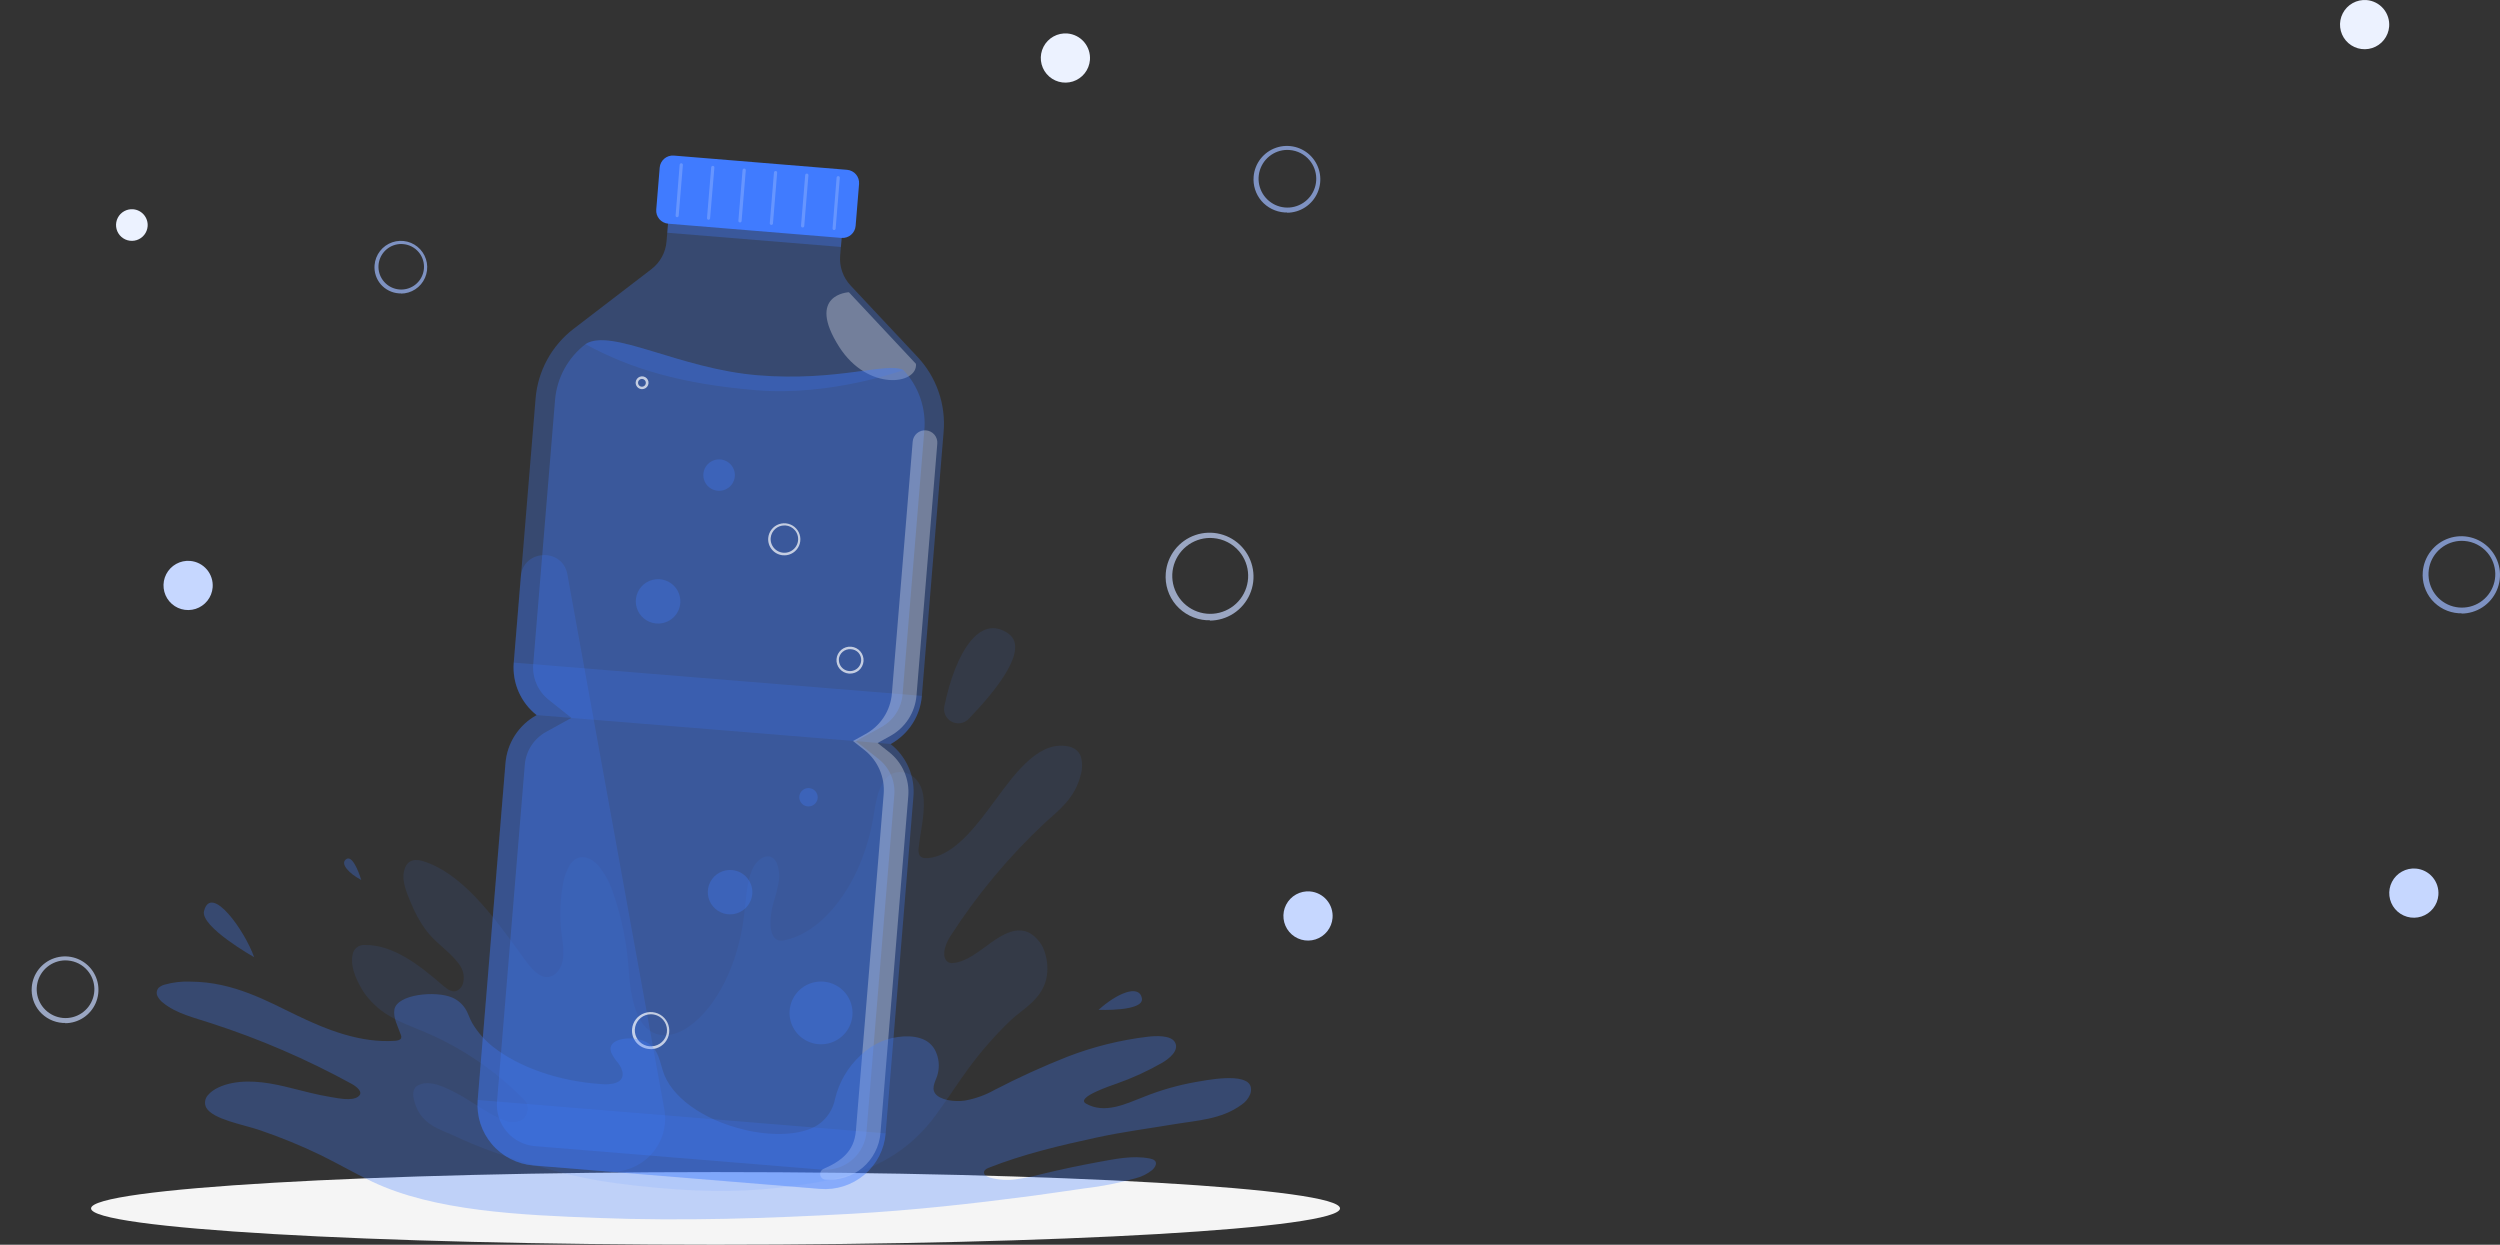 <svg width="1422" height="708" viewBox="0 0 1422 708" fill="none" xmlns="http://www.w3.org/2000/svg">
<rect x="0" y="0" width="1422" height="708" fill="#333333" stroke="none"/>
<g clip-path="url(#clip0_15438_855)">
<path d="M1358.95 15.149C1358.73 17.908 1357.69 20.538 1355.96 22.706C1354.24 24.874 1351.92 26.483 1349.28 27.33C1346.64 28.176 1343.82 28.222 1341.15 27.461C1338.49 26.701 1336.12 25.168 1334.32 23.057C1332.53 20.946 1331.41 18.351 1331.09 15.6C1330.78 12.85 1331.28 10.067 1332.55 7.604C1333.81 5.142 1335.78 3.109 1338.2 1.764C1340.62 0.419 1343.38 -0.179 1346.14 0.047C1349.84 0.353 1353.27 2.115 1355.67 4.947C1358.07 7.779 1359.25 11.448 1358.95 15.149Z" fill="#ECF2FF"/>
<path d="M619.954 34.149C619.727 36.908 618.686 39.538 616.965 41.706C615.243 43.874 612.917 45.483 610.281 46.33C607.645 47.176 604.817 47.222 602.154 46.461C599.492 45.701 597.115 44.168 595.324 42.057C593.533 39.946 592.408 37.351 592.092 34.6C591.775 31.85 592.281 29.067 593.546 26.605C594.811 24.142 596.778 22.109 599.198 20.764C601.618 19.419 604.382 18.821 607.141 19.047C610.842 19.353 614.27 21.116 616.672 23.947C619.075 26.779 620.255 30.448 619.954 34.149Z" fill="#ECF2FF"/>
<path d="M83.97 128.739C83.824 130.512 83.156 132.203 82.049 133.597C80.942 134.991 79.447 136.025 77.752 136.569C76.057 137.113 74.239 137.143 72.528 136.654C70.817 136.165 69.288 135.179 68.137 133.822C66.986 132.465 66.262 130.797 66.059 129.029C65.856 127.261 66.181 125.472 66.994 123.889C67.807 122.305 69.071 120.999 70.627 120.134C72.183 119.269 73.96 118.885 75.734 119.03C78.113 119.227 80.317 120.36 81.861 122.18C83.405 124.001 84.164 126.359 83.97 128.739Z" fill="#ECF2FF"/>
<path d="M120.954 334.149C120.727 336.908 119.686 339.538 117.965 341.706C116.243 343.874 113.917 345.483 111.281 346.33C108.645 347.176 105.817 347.222 103.154 346.461C100.492 345.701 98.115 344.168 96.324 342.057C94.533 339.946 93.408 337.351 93.092 334.6C92.775 331.85 93.281 329.067 94.546 326.604C95.811 324.142 97.778 322.109 100.198 320.764C102.618 319.419 105.382 318.821 108.141 319.047C111.842 319.353 115.27 321.115 117.672 323.947C120.075 326.779 121.255 330.448 120.954 334.149Z" fill="#C6D7FF"/>
<path d="M757.954 522.149C757.727 524.908 756.686 527.538 754.965 529.706C753.243 531.874 750.917 533.483 748.281 534.33C745.645 535.176 742.817 535.222 740.154 534.461C737.492 533.701 735.115 532.168 733.324 530.057C731.533 527.946 730.408 525.351 730.092 522.6C729.775 519.85 730.281 517.067 731.546 514.604C732.811 512.142 734.778 510.109 737.198 508.764C739.618 507.419 742.382 506.821 745.141 507.047C748.842 507.353 752.27 509.115 754.672 511.947C757.075 514.779 758.255 518.448 757.954 522.149Z" fill="#C6D7FF"/>
<path d="M1386.95 509.149C1386.73 511.908 1385.69 514.538 1383.96 516.706C1382.24 518.874 1379.92 520.483 1377.28 521.33C1374.64 522.176 1371.82 522.222 1369.15 521.461C1366.49 520.701 1364.12 519.168 1362.32 517.057C1360.53 514.946 1359.41 512.351 1359.09 509.6C1358.78 506.85 1359.28 504.067 1360.55 501.604C1361.81 499.142 1363.78 497.109 1366.2 495.764C1368.62 494.419 1371.38 493.821 1374.14 494.047C1377.84 494.353 1381.27 496.115 1383.67 498.947C1386.07 501.779 1387.25 505.448 1386.95 509.149Z" fill="#C6D7FF"/>
<path opacity="0.7" d="M732.199 120.836H730.624C728.112 120.663 725.658 119.994 723.406 118.868C721.153 117.741 719.146 116.18 717.5 114.273C715.881 112.373 714.656 110.171 713.896 107.793C713.135 105.416 712.855 102.911 713.071 100.425C713.376 96.748 714.746 93.24 717.012 90.329C719.278 87.418 722.342 85.229 725.831 84.031C729.32 82.832 733.082 82.675 736.658 83.579C740.234 84.484 743.47 86.409 745.97 89.122C748.471 91.835 750.127 95.216 750.738 98.855C751.349 102.493 750.887 106.231 749.409 109.611C747.931 112.992 745.502 115.869 742.416 117.891C739.331 119.913 735.724 120.994 732.035 121L732.199 120.836ZM732.199 85.264C728.468 85.283 724.854 86.573 721.954 88.922C719.055 91.272 717.042 94.539 716.25 98.186C715.457 101.833 715.931 105.642 717.594 108.983C719.257 112.324 722.009 114.998 725.396 116.565C728.783 118.131 732.603 118.495 736.225 117.598C739.847 116.7 743.055 114.595 745.32 111.628C747.585 108.662 748.77 105.012 748.681 101.281C748.593 97.55 747.234 93.96 744.831 91.105C743.431 89.446 741.715 88.081 739.783 87.089C737.851 86.098 735.742 85.5 733.577 85.33L732.199 85.264Z" fill="#9EBBFF"/>
<path opacity="0.7" d="M228.157 166.87H226.914C224.93 166.734 222.993 166.206 221.215 165.317C219.436 164.427 217.852 163.194 216.553 161.689C215.275 160.189 214.307 158.451 213.707 156.574C213.107 154.697 212.885 152.72 213.056 150.756C213.297 147.854 214.378 145.084 216.167 142.786C217.956 140.488 220.375 138.76 223.13 137.814C225.884 136.867 228.854 136.744 231.677 137.457C234.501 138.171 237.055 139.692 239.029 141.833C241.003 143.975 242.311 146.645 242.793 149.517C243.275 152.389 242.911 155.34 241.744 158.009C240.577 160.678 238.659 162.949 236.223 164.545C233.788 166.142 230.94 166.995 228.028 167L228.157 166.87ZM228.157 138.788C225.211 138.802 222.358 139.821 220.069 141.676C217.78 143.53 216.191 146.11 215.566 148.989C214.94 151.868 215.314 154.875 216.627 157.513C217.94 160.15 220.112 162.262 222.786 163.498C225.46 164.735 228.476 165.023 231.336 164.314C234.195 163.606 236.728 161.943 238.516 159.601C240.304 157.259 241.24 154.378 241.17 151.432C241.099 148.487 240.027 145.653 238.13 143.399C237.024 142.089 235.67 141.011 234.145 140.228C232.62 139.446 230.954 138.973 229.245 138.839L228.157 138.788Z" fill="#9EBBFF"/>
<path opacity="0.7" d="M37.199 581.836H35.624C33.112 581.663 30.658 580.994 28.405 579.868C26.153 578.741 24.146 577.18 22.5 575.273C20.881 573.373 19.656 571.171 18.895 568.793C18.135 566.416 17.855 563.911 18.071 561.425C18.376 557.748 19.746 554.24 22.012 551.329C24.278 548.418 27.342 546.229 30.831 545.031C34.319 543.832 38.082 543.675 41.658 544.579C45.234 545.483 48.47 547.409 50.971 550.122C53.471 552.835 55.127 556.216 55.738 559.855C56.349 563.493 55.887 567.231 54.409 570.611C52.931 573.992 50.502 576.869 47.416 578.891C44.331 580.913 40.724 581.994 37.035 582L37.199 581.836ZM37.199 546.264C33.468 546.283 29.854 547.573 26.954 549.922C24.055 552.272 22.042 555.539 21.25 559.186C20.457 562.833 20.931 566.642 22.594 569.983C24.257 573.324 27.009 575.998 30.396 577.565C33.783 579.131 37.603 579.495 41.225 578.598C44.847 577.7 48.056 575.595 50.32 572.628C52.584 569.662 53.77 566.012 53.681 562.281C53.593 558.55 52.234 554.961 49.831 552.105C48.431 550.446 46.715 549.081 44.783 548.089C42.851 547.098 40.742 546.5 38.577 546.33L37.199 546.264Z" fill="#C6D7FF"/>
<path opacity="0.7" d="M688.262 352.784H686.19C682.884 352.557 679.655 351.677 676.691 350.195C673.727 348.712 671.086 346.657 668.921 344.148C666.791 341.649 665.179 338.751 664.178 335.623C663.178 332.495 662.809 329.199 663.093 325.927C663.495 321.09 665.297 316.474 668.279 312.643C671.26 308.813 675.292 305.933 679.883 304.356C684.473 302.779 689.423 302.573 694.129 303.762C698.835 304.952 703.092 307.486 706.382 311.055C709.672 314.624 711.852 319.074 712.655 323.862C713.459 328.649 712.851 333.567 710.907 338.015C708.962 342.463 705.765 346.248 701.706 348.909C697.646 351.57 692.9 352.992 688.046 353L688.262 352.784ZM688.262 305.979C683.352 306.004 678.597 307.701 674.782 310.793C670.967 313.884 668.319 318.183 667.276 322.982C666.233 327.781 666.857 332.792 669.045 337.188C671.233 341.584 674.854 345.103 679.311 347.164C683.767 349.225 688.793 349.704 693.56 348.523C698.326 347.343 702.547 344.572 705.526 340.669C708.506 336.766 710.066 331.963 709.949 327.054C709.832 322.145 708.045 317.422 704.883 313.665C703.041 311.481 700.783 309.685 698.241 308.38C695.699 307.076 692.924 306.289 690.075 306.065L688.262 305.979Z" fill="#C6D7FF"/>
<path opacity="0.7" d="M1400.23 348.81H1398.41C1395.5 348.61 1392.66 347.836 1390.05 346.531C1387.44 345.227 1385.12 343.419 1383.21 341.211C1381.34 339.011 1379.92 336.461 1379.04 333.708C1378.16 330.956 1377.83 328.055 1378.08 325.176C1378.44 320.919 1380.02 316.857 1382.65 313.486C1385.27 310.115 1388.82 307.581 1392.86 306.193C1396.9 304.806 1401.25 304.624 1405.39 305.671C1409.53 306.718 1413.28 308.948 1416.18 312.089C1419.07 315.229 1420.99 319.145 1421.7 323.358C1422.4 327.571 1421.87 331.899 1420.16 335.813C1418.45 339.727 1415.63 343.058 1412.06 345.4C1408.49 347.742 1404.31 348.993 1400.04 349L1400.23 348.81ZM1400.23 307.622C1395.91 307.643 1391.73 309.137 1388.37 311.857C1385.01 314.578 1382.68 318.361 1381.76 322.584C1380.85 326.807 1381.39 331.217 1383.32 335.085C1385.24 338.954 1388.43 342.051 1392.35 343.864C1396.28 345.678 1400.7 346.1 1404.89 345.061C1409.09 344.022 1412.8 341.583 1415.42 338.149C1418.05 334.714 1419.42 330.488 1419.32 326.168C1419.21 321.847 1417.64 317.691 1414.86 314.385C1413.24 312.463 1411.25 310.883 1409.01 309.735C1406.78 308.587 1404.33 307.894 1401.83 307.698L1400.23 307.622Z" fill="#9EBBFF"/>
</g>
<g clip-path="url(#clip1_15438_855)">
<path d="M407 708C603.175 708 762.206 698.751 762.206 687.341C762.206 675.932 603.175 666.683 407 666.683C210.825 666.683 51.794 675.932 51.794 687.341C51.794 698.751 210.825 708 407 708Z" fill="#F5F5F5"/>
<path opacity="0.1" d="M200.534 543.115C200.753 541.47 201.598 539.973 202.893 538.931C204.188 537.888 205.835 537.381 207.495 537.512C223.177 537.275 237.851 548.316 251.463 560.16C254.486 562.769 257.765 565.47 261.154 562.733C262.203 561.869 262.968 560.712 263.353 559.411C263.939 557.285 263.939 555.041 263.353 552.915C262.849 551.159 262.009 549.517 260.88 548.078C254.962 540.322 247.762 536.599 241.918 528.588C238.645 523.998 235.933 519.035 233.839 513.806C232.007 509.207 228.343 501.779 229.809 495.556C231.439 488.11 237.027 488.749 240.416 489.771C251.133 492.964 261.136 500.575 270.223 510.046C279.914 520.12 288.689 532.256 297.428 544.319C300.726 548.9 304.206 553.608 308.42 555.269C312.634 556.93 317.965 554.247 319.742 547.64C321.519 541.034 319.43 533.442 318.991 526.872C318.403 519.032 318.784 511.15 320.126 503.403C320.722 499.308 322.109 495.366 324.212 491.796C328.938 484.898 335.937 487.325 340.517 492.545C344.012 496.911 346.716 501.852 348.504 507.144C353.643 521.768 356.726 537.029 357.664 552.495C358.36 562.076 359.826 572.058 363.783 579.486C370.177 591.494 382.103 590.545 391.355 584.249C407.458 573.299 419.879 548.553 423.195 520.886C424.276 511.871 424.55 502.126 427.848 494.57C430.724 488.037 438.107 483.621 441.716 490.665C443.17 494.187 443.577 498.051 442.889 501.797C442.242 505.507 441.33 509.167 440.159 512.747C438.327 518.952 436.495 530.577 441.441 534.209C442.179 534.655 443.005 534.935 443.863 535.03C444.721 535.124 445.589 535.031 446.406 534.756C462.601 531.398 477.66 516.215 487.553 495.027C491.137 487.053 493.876 478.729 495.724 470.189C496.914 464.97 497.409 459.367 498.728 454.184C499.573 450.105 501.285 446.253 503.748 442.887C510.05 435.369 524.596 438.909 525.42 455.023C525.915 464.349 523.423 473.474 522.508 482.599C521.94 488.293 525.475 488.256 528.113 488.074C540.754 486.796 551.929 474.094 561.841 460.882C573.62 445.169 586.664 424.766 602.749 424.163C606.413 424.036 612.514 424.51 614.712 430.149C615.731 433.604 615.731 437.279 614.712 440.734C611.451 454.202 601.888 461.155 594.56 467.816C573.9 487.12 555.728 508.907 540.461 532.676C538.134 536.326 535.735 542.348 537.951 545.925C538.376 546.606 538.995 547.144 539.73 547.469C540.466 547.795 541.282 547.892 542.073 547.75C549.639 547.166 556.729 541.18 563.636 536.216C570.543 531.252 578.384 526.909 585.62 530.65C587.851 531.984 589.794 533.744 591.338 535.83C592.882 537.917 593.996 540.287 594.615 542.804C595.908 547.216 596.116 551.873 595.22 556.382C592.563 568.773 581.077 574.34 574.756 580.453C566.053 588.817 558.085 597.908 550.94 607.627C544.345 616.624 538.116 626.479 531.521 635.312C507.705 666.938 474.729 671.628 445.417 675.297C413.522 679.275 381.553 677.122 349.842 672.942C326.777 669.877 304.042 663.343 281.526 655.587C273.795 652.795 266.119 649.747 258.535 646.134C250.382 642.265 238.383 639.874 235.25 624.636C234.59 621.351 235.36 618.686 237.54 617.464C244.3 613.631 253.936 618.759 260.293 622.135C269.069 626.807 277.386 633.468 286.399 637.064C287.848 637.773 289.426 638.182 291.039 638.267C292.651 638.352 294.263 638.11 295.779 637.556C297.265 636.935 298.489 635.819 299.242 634.399C300.2 632.548 300.435 630.409 299.901 628.395C299.53 627.308 298.901 626.325 298.069 625.53C281.845 608.966 262.462 595.8 241.057 586.804C234.187 583.866 227.171 581.457 220.557 577.296C215.212 574.003 210.598 569.655 207 564.521C203.923 559.612 198.976 550.944 200.534 543.115Z" fill="#407BFF"/>
<path opacity="0.1" d="M550.94 408.961C549.716 410.225 548.112 411.057 546.371 411.331C544.63 411.606 542.846 411.309 541.29 410.484C539.733 409.659 538.489 408.352 537.744 406.76C537 405.169 536.796 403.379 537.163 401.661C543.484 371.093 557.224 348.865 573.565 360.399C585.766 368.994 566.64 392.701 550.94 408.961Z" fill="#407BFF"/>
<path opacity="0.3" d="M506.606 423.233C511.604 420.485 515.84 416.546 518.938 411.77C522.036 406.993 523.898 401.526 524.358 395.858L536.742 245.572C537.384 237.847 536.398 230.073 533.845 222.75C531.293 215.427 527.231 208.717 521.921 203.051L483.761 162.336C481.661 160.084 480.054 157.423 479.042 154.52C478.029 151.617 477.634 148.536 477.88 145.473L479.712 123.464L380.949 115.379L379.117 137.388C378.864 140.45 377.973 143.426 376.499 146.126C375.026 148.825 373.004 151.188 370.561 153.065L326.227 187.064C320.064 191.796 314.961 197.757 311.244 204.567C307.528 211.377 305.281 218.885 304.646 226.611L292.243 376.897C291.774 382.557 292.718 388.246 294.991 393.455C297.264 398.664 300.794 403.233 305.269 406.753C300.271 409.5 296.035 413.438 292.941 418.215C289.846 422.992 287.988 428.46 287.535 434.128L271.725 625.749C270.98 634.859 273.896 643.891 279.831 650.862C285.767 657.832 294.237 662.17 303.382 662.923L466.43 676.264C470.958 676.636 475.515 676.116 479.841 674.734C484.167 673.351 488.178 671.133 491.643 668.207C495.109 665.28 497.961 661.701 500.038 657.676C502.115 653.651 503.376 649.257 503.748 644.747L519.558 453.125C520.042 447.465 519.112 441.774 516.852 436.558C514.592 431.342 511.072 426.764 506.606 423.233Z" fill="#407BFF"/>
<path opacity="0.3" d="M380.977 115.413L379.576 132.383L478.318 140.469L479.718 123.5L380.977 115.413Z" fill="#407BFF"/>
<path opacity="0.3" d="M521.005 206.974L482.845 166.223C482.845 166.223 458.241 167.281 477.349 197.338C493.635 222.76 522.013 218.8 521.005 206.974Z" fill="white"/>
<path opacity="0.2" d="M271.743 625.676C270.998 634.786 273.914 643.818 279.85 650.789C285.785 657.759 294.256 662.097 303.4 662.85L466.448 676.191C470.976 676.563 475.533 676.043 479.859 674.661C484.186 673.278 488.196 671.06 491.662 668.133C495.127 665.207 497.98 661.628 500.057 657.603C502.134 653.578 503.394 649.184 503.766 644.674L271.743 625.676Z" fill="#407BFF"/>
<path opacity="0.3" d="M513.879 210.496C518.14 215.049 521.401 220.437 523.451 226.317C525.502 232.196 526.297 238.438 525.787 244.642L513.402 394.946C513.08 398.809 511.805 402.534 509.689 405.788C507.573 409.042 504.682 411.724 501.275 413.597L486.857 421.554L499.772 431.755C502.828 434.154 505.24 437.27 506.794 440.824C508.348 444.377 508.994 448.259 508.676 452.122L492.866 643.743C492.357 649.953 489.395 655.708 484.631 659.745C479.868 663.782 473.691 665.772 467.456 665.278L304.408 651.937C301.312 651.693 298.294 650.843 295.527 649.437C292.761 648.031 290.299 646.096 288.283 643.742C286.267 641.388 284.736 638.661 283.778 635.718C282.82 632.775 282.453 629.673 282.699 626.588L298.509 434.967C298.825 431.102 300.096 427.374 302.208 424.116C304.321 420.859 307.211 418.173 310.618 416.298L325.036 408.341L312.212 398.139C309.156 395.74 306.744 392.624 305.191 389.071C303.637 385.517 302.991 381.636 303.309 377.773L315.711 227.487C316.226 221.283 318.035 215.254 321.022 209.786C324.009 204.318 328.11 199.531 333.06 195.732C347.716 186.297 386.188 209.785 431.237 213.471C476.286 217.158 504.462 205.77 513.879 210.496Z" fill="#407BFF"/>
<path opacity="0.2" d="M431.146 213.489C386.115 209.839 347.606 186.297 332.95 195.732C358.598 209.785 387.91 218.49 430.431 221.975C472.952 225.461 513.879 210.496 513.879 210.496C504.462 205.77 476.176 217.194 431.146 213.489Z" fill="#407BFF"/>
<path opacity="0.2" d="M292.262 376.897C291.793 382.557 292.737 388.246 295.009 393.455C297.282 398.664 300.813 403.233 305.287 406.753L506.606 423.178C511.604 420.43 515.84 416.492 518.938 411.715C522.036 406.938 523.898 401.472 524.358 395.803L292.262 376.897Z" fill="#407BFF"/>
<path d="M481.783 96.585L383.317 88.495C379.193 88.157 375.576 91.213 375.238 95.321L373.274 119.185C372.936 123.293 376.005 126.898 380.13 127.237L478.595 135.326C482.719 135.665 486.337 132.609 486.675 128.501L488.638 104.637C488.976 100.529 485.907 96.923 481.783 96.585Z" fill="#407BFF"/>
<path opacity="0.2" d="M385.126 123.555C385.005 123.546 384.888 123.513 384.78 123.458C384.673 123.404 384.577 123.329 384.499 123.237C384.42 123.145 384.361 123.039 384.324 122.925C384.287 122.81 384.273 122.69 384.283 122.57L386.591 93.699C386.611 93.457 386.726 93.232 386.912 93.075C387.097 92.917 387.338 92.84 387.581 92.859C387.824 92.879 388.049 92.993 388.207 93.178C388.365 93.363 388.443 93.603 388.423 93.845L386.042 122.697C386.028 122.93 385.925 123.148 385.755 123.308C385.585 123.467 385.36 123.556 385.126 123.555Z" fill="white"/>
<path opacity="0.2" d="M402.988 125.015C402.867 125.006 402.75 124.973 402.642 124.918C402.535 124.864 402.439 124.789 402.361 124.697C402.282 124.605 402.223 124.499 402.186 124.385C402.149 124.27 402.135 124.15 402.145 124.03L404.527 95.177C404.55 94.936 404.666 94.714 404.851 94.558C405.035 94.401 405.274 94.322 405.516 94.337C405.636 94.347 405.752 94.379 405.859 94.434C405.966 94.489 406.06 94.565 406.137 94.657C406.214 94.749 406.272 94.855 406.307 94.969C406.342 95.084 406.353 95.204 406.34 95.323L403.904 124.176C403.881 124.403 403.776 124.615 403.607 124.769C403.438 124.924 403.217 125.012 402.988 125.015Z" fill="white"/>
<path opacity="0.2" d="M420.831 126.548C420.711 126.539 420.594 126.506 420.486 126.451C420.378 126.397 420.283 126.322 420.204 126.23C420.126 126.138 420.067 126.032 420.03 125.918C419.993 125.803 419.979 125.682 419.989 125.563L422.37 96.71C422.398 96.471 422.515 96.252 422.699 96.096C422.883 95.94 423.119 95.86 423.36 95.87C423.48 95.88 423.598 95.912 423.705 95.967C423.813 96.022 423.908 96.097 423.987 96.189C424.065 96.28 424.125 96.386 424.162 96.501C424.199 96.615 424.212 96.736 424.202 96.856L421.821 125.709C421.812 125.829 421.779 125.946 421.724 126.053C421.669 126.16 421.593 126.255 421.501 126.333C421.41 126.411 421.303 126.471 421.188 126.507C421.073 126.544 420.952 126.558 420.831 126.548Z" fill="white"/>
<path opacity="0.2" d="M438.694 127.935C438.573 127.926 438.456 127.893 438.348 127.838C438.24 127.784 438.145 127.709 438.066 127.617C437.988 127.525 437.929 127.419 437.892 127.305C437.855 127.19 437.841 127.069 437.851 126.95L440.232 98.097C440.256 97.856 440.372 97.634 440.557 97.478C440.741 97.321 440.98 97.242 441.222 97.257C441.341 97.266 441.458 97.299 441.565 97.354C441.672 97.409 441.766 97.485 441.843 97.576C441.92 97.668 441.977 97.775 442.012 97.889C442.047 98.004 442.059 98.124 442.046 98.243L439.664 127.096C439.658 127.215 439.627 127.331 439.574 127.438C439.521 127.546 439.447 127.641 439.357 127.719C439.266 127.797 439.161 127.857 439.047 127.894C438.933 127.931 438.813 127.945 438.694 127.935Z" fill="white"/>
<path opacity="0.2" d="M456.464 129.395C456.343 129.386 456.226 129.353 456.118 129.298C456.011 129.244 455.915 129.169 455.837 129.077C455.758 128.985 455.699 128.879 455.662 128.765C455.625 128.65 455.611 128.529 455.621 128.41L458.003 99.557C458.034 99.32 458.153 99.103 458.336 98.948C458.518 98.793 458.752 98.711 458.992 98.717C459.113 98.727 459.23 98.759 459.338 98.814C459.445 98.869 459.541 98.944 459.619 99.035C459.698 99.127 459.757 99.233 459.794 99.348C459.831 99.462 459.845 99.583 459.835 99.703L457.453 128.556C457.446 128.676 457.415 128.795 457.361 128.903C457.307 129.011 457.231 129.108 457.139 129.186C457.046 129.265 456.939 129.324 456.823 129.36C456.707 129.396 456.585 129.408 456.464 129.395Z" fill="white"/>
<path opacity="0.2" d="M474.399 130.855C474.279 130.846 474.161 130.813 474.054 130.758C473.946 130.704 473.85 130.629 473.772 130.537C473.694 130.445 473.634 130.339 473.597 130.225C473.56 130.11 473.546 129.989 473.556 129.87L475.865 100.999C475.888 100.758 476.004 100.536 476.189 100.379C476.373 100.223 476.612 100.144 476.854 100.159C477.094 100.182 477.315 100.299 477.469 100.483C477.624 100.668 477.699 100.905 477.678 101.145L475.315 130.016C475.293 130.243 475.187 130.454 475.018 130.609C474.849 130.764 474.629 130.852 474.399 130.855Z" fill="white"/>
<path opacity="0.2" d="M322.728 326.692C319.943 311.344 297.501 312.439 296.219 327.969L292.188 376.897C291.719 382.557 292.663 388.246 294.936 393.455C297.209 398.664 300.739 403.232 305.214 406.753C300.216 409.499 295.98 413.438 292.886 418.215C289.791 422.992 287.933 428.46 287.48 434.128L271.67 625.749C270.925 634.859 273.841 643.891 279.776 650.861C285.712 657.832 294.183 662.17 303.327 662.923L345.463 666.372C350.105 666.751 354.773 666.062 359.105 664.358C363.437 662.654 367.318 659.981 370.448 656.545C373.579 653.109 375.874 649.003 377.158 644.543C378.442 640.083 378.68 635.388 377.853 630.822L322.728 326.692Z" fill="#407BFF"/>
<path opacity="0.3" d="M484.86 577.606C484.569 581.124 483.238 584.477 481.034 587.241C478.831 590.005 475.854 592.056 472.481 593.135C469.107 594.214 465.488 594.273 462.081 593.303C458.674 592.333 455.633 590.379 453.34 587.688C451.048 584.996 449.609 581.688 449.204 578.182C448.799 574.675 449.447 571.128 451.065 567.988C452.684 564.848 455.201 562.257 458.297 560.542C461.394 558.827 464.932 558.065 468.463 558.353C473.199 558.743 477.586 560.99 480.66 564.6C483.735 568.21 485.245 572.888 484.86 577.606Z" fill="#407BFF"/>
<path opacity="0.3" d="M427.903 508.495C427.699 510.985 426.758 513.358 425.2 515.315C423.641 517.272 421.535 518.725 419.148 519.49C416.761 520.254 414.199 520.296 411.788 519.611C409.377 518.925 407.224 517.542 405.601 515.638C403.979 513.733 402.96 511.392 402.673 508.91C402.387 506.428 402.845 503.918 403.991 501.696C405.137 499.474 406.919 497.64 409.111 496.427C411.303 495.214 413.807 494.676 416.306 494.881C419.654 495.16 422.755 496.749 424.928 499.301C427.102 501.853 428.172 505.159 427.903 508.495Z" fill="#407BFF"/>
<path opacity="0.3" d="M374.903 354.669C372.4 354.785 369.918 354.159 367.771 352.871C365.625 351.582 363.91 349.689 362.843 347.43C361.776 345.171 361.405 342.648 361.777 340.179C362.149 337.71 363.247 335.407 364.933 333.559C366.618 331.712 368.816 330.404 371.247 329.8C373.679 329.196 376.236 329.324 378.595 330.167C380.954 331.01 383.009 332.53 384.501 334.537C385.992 336.543 386.854 338.944 386.976 341.438C387.057 343.097 386.809 344.755 386.246 346.318C385.683 347.882 384.816 349.319 383.695 350.548C382.573 351.777 381.22 352.774 379.711 353.481C378.202 354.188 376.569 354.591 374.903 354.669Z" fill="#407BFF"/>
<path opacity="0.3" d="M409.473 279.17C407.698 279.258 405.937 278.82 404.413 277.911C402.888 277.001 401.669 275.662 400.909 274.062C400.15 272.461 399.884 270.673 400.146 268.922C400.407 267.171 401.185 265.537 402.379 264.227C403.574 262.916 405.132 261.989 406.856 261.561C408.581 261.134 410.394 261.225 412.066 261.825C413.737 262.425 415.193 263.505 416.248 264.929C417.303 266.354 417.91 268.058 417.992 269.826C418.101 272.189 417.267 274.499 415.67 276.251C414.073 278.002 411.845 279.052 409.473 279.17Z" fill="#407BFF"/>
<path opacity="0.3" d="M465.093 453.91C465.006 454.938 464.616 455.917 463.971 456.724C463.326 457.531 462.455 458.129 461.469 458.444C460.482 458.758 459.425 458.774 458.429 458.49C457.434 458.206 456.545 457.635 455.875 456.848C455.205 456.062 454.785 455.095 454.666 454.07C454.548 453.045 454.737 452.009 455.21 451.091C455.682 450.173 456.417 449.415 457.322 448.914C458.227 448.412 459.261 448.188 460.293 448.271C461.679 448.387 462.962 449.046 463.862 450.103C464.762 451.16 465.204 452.529 465.093 453.91Z" fill="#407BFF"/>
<path opacity="0.7" d="M370.195 596.695H369.316C367.913 596.599 366.543 596.228 365.285 595.601C364.027 594.975 362.907 594.106 361.988 593.046C361.084 591.989 360.4 590.764 359.975 589.442C359.551 588.12 359.394 586.727 359.515 585.344C359.685 583.3 360.45 581.349 361.715 579.73C362.98 578.11 364.691 576.893 366.639 576.227C368.587 575.56 370.688 575.473 372.685 575.976C374.682 576.479 376.488 577.55 377.884 579.058C379.28 580.567 380.205 582.448 380.546 584.471C380.887 586.495 380.629 588.573 379.804 590.453C378.979 592.333 377.623 593.933 375.9 595.058C374.177 596.182 372.163 596.783 370.103 596.787L370.195 596.695ZM370.195 576.913C368.112 576.923 366.094 577.641 364.475 578.947C362.856 580.254 361.732 582.071 361.29 584.099C360.847 586.128 361.112 588.245 362.04 590.104C362.969 591.962 364.505 593.449 366.396 594.32C368.288 595.191 370.421 595.394 372.443 594.895C374.465 594.396 376.257 593.225 377.521 591.575C378.786 589.925 379.448 587.895 379.398 585.82C379.348 583.745 378.59 581.749 377.248 580.161C376.466 579.238 375.508 578.479 374.43 577.928C373.351 577.376 372.173 577.044 370.965 576.949L370.195 576.913Z" fill="white"/>
<path opacity="0.7" d="M483.504 383.138H482.863C480.828 382.971 478.943 382.006 477.621 380.457C476.299 378.907 475.648 376.898 475.81 374.871C475.978 372.841 476.948 370.96 478.508 369.642C480.068 368.325 482.089 367.678 484.127 367.845C486.162 368.012 488.047 368.977 489.369 370.526C490.691 372.076 491.342 374.085 491.18 376.112C491.006 378.142 490.039 380.023 488.487 381.35C487.092 382.516 485.326 383.15 483.504 383.138ZM477.184 374.944C477.093 376.185 477.372 377.425 477.986 378.509C478.6 379.592 479.522 380.471 480.635 381.034C481.749 381.598 483.005 381.821 484.245 381.676C485.486 381.53 486.656 381.023 487.608 380.218C488.243 379.682 488.767 379.026 489.148 378.287C489.528 377.549 489.759 376.744 489.828 375.917C489.896 375.089 489.799 374.257 489.544 373.467C489.289 372.677 488.88 371.945 488.341 371.312C487.781 370.698 487.104 370.2 486.349 369.849C485.594 369.498 484.776 369.301 483.944 369.268C483.115 369.198 482.28 369.292 481.487 369.544C480.695 369.797 479.96 370.202 479.325 370.738C478.69 371.274 478.168 371.929 477.788 372.667C477.408 373.404 477.177 374.209 477.11 375.035L477.184 374.944Z" fill="white"/>
<path opacity="0.7" d="M365.139 221.336H364.864C363.918 221.243 363.045 220.788 362.43 220.066C361.814 219.344 361.505 218.412 361.566 217.467C361.613 216.758 361.866 216.077 362.296 215.509C362.726 214.94 363.313 214.51 363.985 214.269C364.658 214.029 365.386 213.99 366.08 214.156C366.774 214.323 367.405 214.688 367.894 215.207C368.383 215.725 368.709 216.375 368.832 217.075C368.955 217.776 368.87 218.498 368.587 219.151C368.304 219.804 367.835 220.36 367.239 220.752C366.643 221.143 365.944 221.353 365.23 221.354L365.139 221.336ZM362.922 217.577C362.887 218.012 362.983 218.447 363.196 218.828C363.41 219.208 363.731 219.518 364.121 219.716C364.511 219.915 364.951 219.995 365.386 219.945C365.82 219.895 366.231 219.718 366.565 219.436C366.899 219.154 367.142 218.78 367.262 218.361C367.383 217.942 367.377 217.496 367.244 217.081C367.111 216.665 366.857 216.298 366.515 216.026C366.173 215.754 365.758 215.589 365.322 215.551C365.03 215.524 364.736 215.555 364.456 215.642C364.177 215.73 363.917 215.872 363.694 216.061C363.47 216.25 363.287 216.481 363.154 216.741C363.022 217.002 362.943 217.286 362.922 217.577Z" fill="white"/>
<path opacity="0.7" d="M446.15 315.852H445.38C444.174 315.757 442.999 315.426 441.922 314.877C440.845 314.328 439.888 313.571 439.107 312.652C438.325 311.732 437.733 310.667 437.367 309.519C437.001 308.37 436.866 307.161 436.971 305.96C437.128 304.198 437.795 302.519 438.892 301.128C439.988 299.737 441.467 298.693 443.149 298.124C444.83 297.555 446.641 297.485 448.362 297.922C450.082 298.36 451.638 299.286 452.84 300.589C454.042 301.891 454.837 303.513 455.13 305.258C455.423 307.003 455.201 308.795 454.49 310.416C453.779 312.037 452.611 313.417 451.127 314.389C449.643 315.36 447.907 315.881 446.131 315.888L446.15 315.852ZM446.15 298.879C444.306 298.871 442.52 299.518 441.112 300.704C439.53 302.038 438.542 303.94 438.364 305.997C438.26 307.273 438.474 308.554 438.986 309.729C439.499 310.903 440.293 311.933 441.3 312.728C442.307 313.524 443.495 314.06 444.759 314.29C446.023 314.519 447.325 314.435 448.549 314.044C449.772 313.653 450.88 312.968 451.775 312.05C452.67 311.131 453.324 310.007 453.679 308.776C454.034 307.546 454.08 306.248 453.811 304.996C453.543 303.744 452.969 302.577 452.14 301.599C451.477 300.816 450.665 300.172 449.749 299.705C448.834 299.238 447.835 298.958 446.809 298.879H446.15Z" fill="white"/>
<path opacity="0.3" d="M521.298 395.639L533.133 252.325C533.208 251.409 533.101 250.488 532.819 249.613C532.536 248.739 532.084 247.928 531.486 247.228C530.889 246.528 530.159 245.952 529.338 245.534C528.518 245.115 527.622 244.861 526.703 244.788C525.784 244.71 524.86 244.814 523.982 245.093C523.104 245.373 522.291 245.822 521.588 246.416C520.885 247.009 520.306 247.735 519.886 248.552C519.465 249.368 519.21 250.26 519.137 251.175L507.302 394.489C506.917 399.253 505.351 403.848 502.745 407.861C500.14 411.874 496.575 415.181 492.371 417.484L485.171 421.481L491.638 426.572C495.407 429.53 498.383 433.371 500.301 437.753C502.219 442.134 503.019 446.92 502.63 451.684L486.82 643.305C485.867 654.802 478.613 660.405 468.408 664.876C467.761 665.165 467.228 665.66 466.893 666.283C466.559 666.906 466.441 667.622 466.558 668.319C466.675 669.015 467.021 669.654 467.542 670.134C468.062 670.614 468.728 670.909 469.434 670.972C477.125 671.597 484.751 669.156 490.635 664.184C496.52 659.212 500.182 652.115 500.817 644.455L516.627 452.833C517.019 448.069 516.22 443.282 514.302 438.9C512.384 434.518 509.406 430.678 505.635 427.722L499.168 422.612L506.367 418.634C510.568 416.326 514.13 413.019 516.736 409.007C519.341 404.994 520.908 400.402 521.298 395.639Z" fill="white"/>
<path opacity="0.3" d="M711.46 618.358C709.482 609.415 684.786 614.708 679.675 615.529C669.744 617.324 660.021 620.119 650.656 623.869C640.342 627.902 628.361 633.833 617.68 627.702C611.506 624.161 632.941 617.172 634.883 616.46C643.992 613.272 652.787 609.252 661.153 604.452C664.543 602.444 671.101 597.644 668.28 592.772C665.935 588.739 657.526 589.122 652.415 589.742C636.927 591.632 621.734 595.426 607.183 601.039C593.031 606.639 579.175 612.956 565.669 619.964C560.437 622.904 554.746 624.946 548.833 626.004C542.385 626.917 534.489 625.548 531.942 621.989C529.396 618.431 532.675 614.27 533.426 610.693C534.489 606.416 534.043 601.906 532.162 597.918C530.915 595.246 528.824 593.053 526.208 591.677C519.228 588.027 508.676 589.377 501.659 592.261C497.113 594.179 492.958 596.913 489.403 600.327C482.242 606.966 477.219 615.572 474.967 625.055C474.4 628.026 473.251 630.855 471.585 633.382C469.919 635.909 467.768 638.084 465.258 639.783C455.438 646.371 437.448 645.988 423.69 642.685C399.672 637.009 381.352 623.741 376.937 608.758C374.793 601.623 373.749 594.159 364.113 591.367C357.884 589.542 344.84 590.819 347.625 598.666C348.636 600.817 349.956 602.809 351.545 604.579C354.092 607.919 356.803 614.215 349.237 616.241C346.787 616.759 344.27 616.882 341.781 616.606C317.452 614.982 295.065 606.897 280.555 595.509C275.824 591.807 271.813 587.273 268.721 582.132C266.999 579.304 266.376 576.256 264.489 573.464C262.686 570.776 260.141 568.666 257.161 567.387C247.818 563.39 225.87 565.47 224.331 574.23C223.507 578.975 226.475 584.121 227.995 588.629C228.268 589.198 228.333 589.843 228.179 590.454C227.739 591.604 225.998 591.932 224.515 592.024C204.894 593.319 185.859 585.727 169.39 577.807C151.949 569.412 132.75 558.481 108.512 558.353C103.501 558.125 98.485 558.698 93.655 560.05C92.432 560.375 91.294 560.961 90.32 561.766C89.728 562.38 89.335 563.157 89.191 563.996C89.047 564.836 89.16 565.699 89.514 566.474C90.301 568.081 91.471 569.472 92.922 570.525C100.25 576.475 110.509 578.884 119.871 581.95C147.646 590.918 174.502 602.498 200.076 616.533C202.659 617.975 207.239 621.314 203.611 623.833C199.984 626.351 192.619 624.727 188.278 624.015C180.4 622.738 172.834 620.694 165.158 618.778C155.008 616.223 143.174 613.905 132.182 616.022C126.374 617.135 121.19 619.508 118.46 622.719C117.519 623.659 116.9 624.87 116.689 626.181C116.479 627.491 116.688 628.834 117.288 630.019C121.061 636.717 138.264 639.6 147.662 642.794C159.695 646.885 171.461 651.719 182.891 657.266C192.656 662.084 201.724 667.358 211.617 672.085C246.957 688.966 296.311 691.137 340.443 692.78C388.35 694.605 436.477 693.054 484.255 690.407C519.063 688.473 553.23 684.659 587.342 680.169C597.143 678.892 606.89 677.322 616.654 675.99C626.566 674.858 636.369 672.923 645.966 670.205C649.414 669.329 652.632 667.723 655.401 665.497C658.021 663.069 658.845 659.894 654.155 658.981C644.336 657.029 634.223 659.255 624.623 660.989C613.851 662.96 603.177 665.229 592.6 667.796C587.778 669.077 582.884 670.071 577.944 670.771C572.978 671.465 567.922 671.143 563.086 669.822C561.511 669.329 559.789 668.453 559.697 667.066C559.606 665.679 560.925 664.803 562.28 664.274C582.048 656.463 603.042 651.499 624.184 646.937C638.528 643.834 653.129 641.936 667.584 639.509C680.756 637.301 694.642 636.79 706.056 628.468C708.327 627.007 710.093 624.886 711.112 622.391C711.607 621.106 711.728 619.708 711.46 618.358Z" fill="#407BFF"/>
<path opacity="0.3" d="M144.566 544.465C139.198 529.263 120.072 502.345 116.042 518.24C113.88 527.164 144.566 544.465 144.566 544.465Z" fill="#407BFF"/>
<path opacity="0.3" d="M624.88 574.393C635.102 565.105 647.853 559.576 649.502 567.751C651.041 575.488 624.88 574.393 624.88 574.393Z" fill="#407BFF"/>
<path opacity="0.3" d="M205.48 500.519C198.482 496.869 193.022 491.012 197.126 488.566C201.23 486.121 205.48 500.519 205.48 500.519Z" fill="#407BFF"/>
</g>
<defs>
<clipPath id="clip0_15438_855">
<rect width="1404" height="582" fill="white" transform="translate(18)"/>
</clipPath>
<clipPath id="clip1_15438_855">
<rect width="916" height="680" fill="white" transform="translate(-51 28)"/>
</clipPath>
</defs>
</svg>
